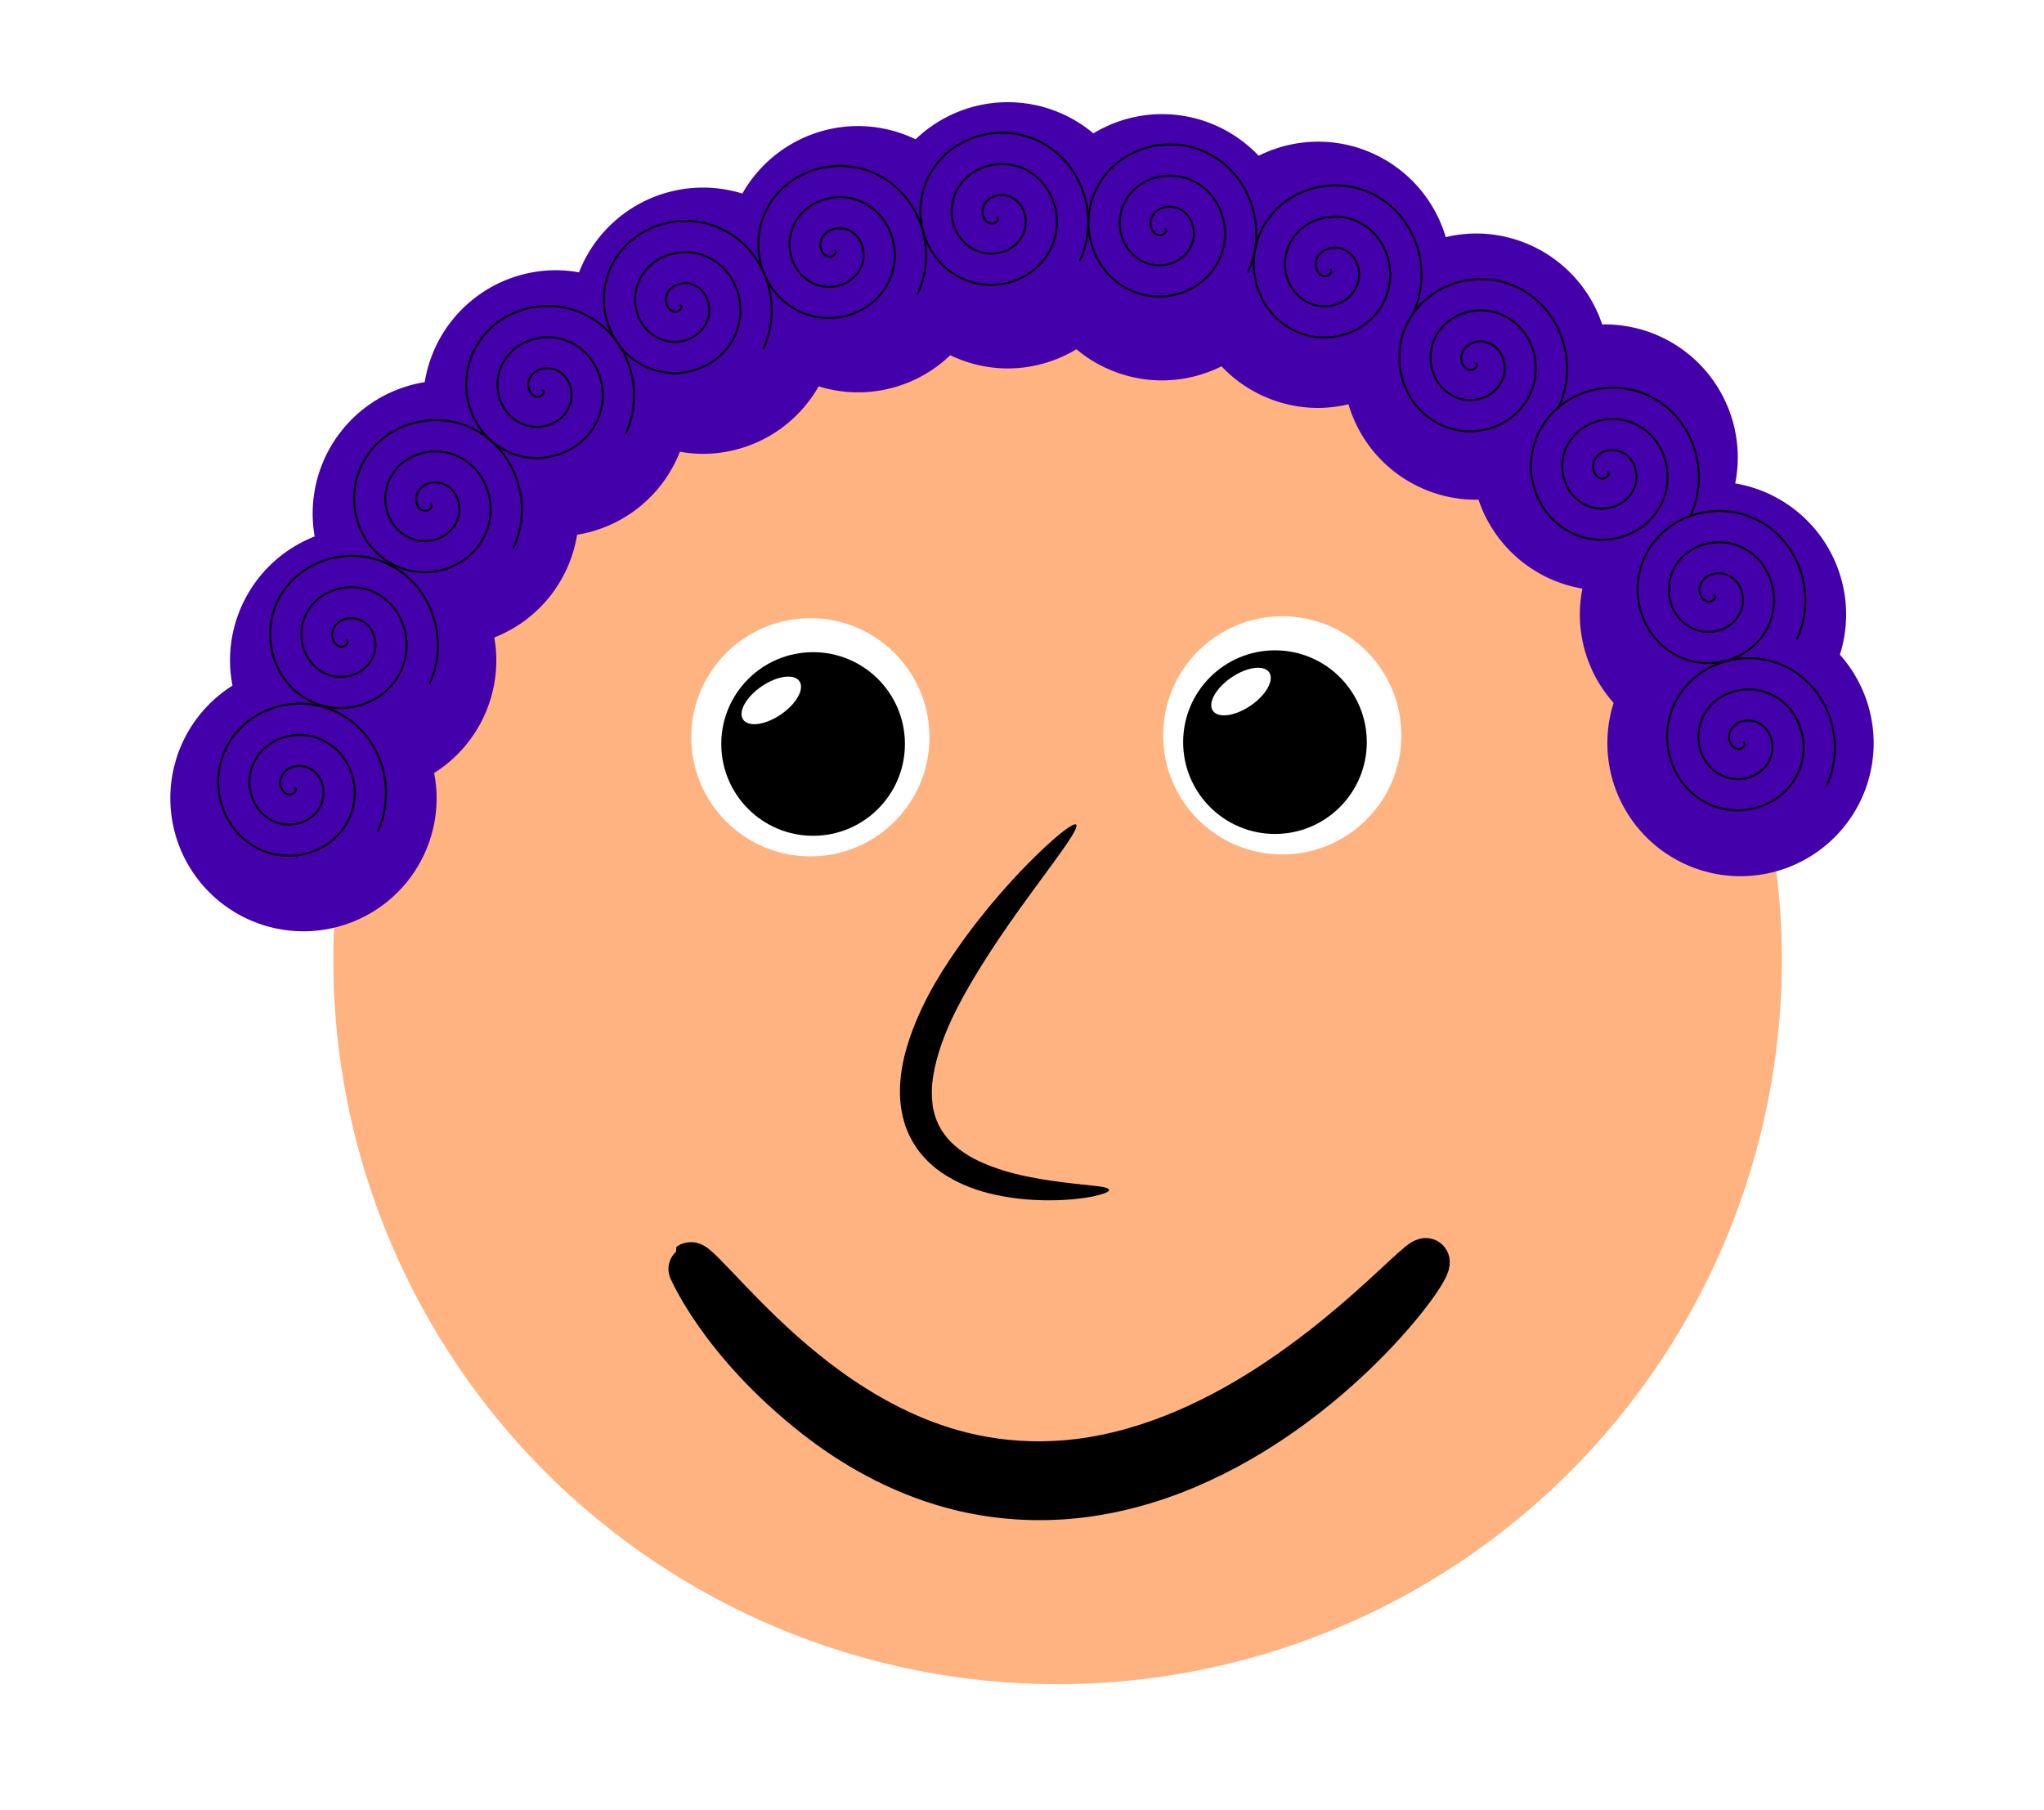 <?xml version="1.0" encoding="UTF-8" standalone="no"?>
<!-- Created with Inkscape (http://www.inkscape.org/) -->

<svg
   xmlns:osb="http://www.openswatchbook.org/uri/2009/osb"
   xmlns:dc="http://purl.org/dc/elements/1.1/"
   xmlns:cc="http://creativecommons.org/ns#"
   xmlns:rdf="http://www.w3.org/1999/02/22-rdf-syntax-ns#"
   xmlns:svg="http://www.w3.org/2000/svg"
   xmlns="http://www.w3.org/2000/svg"
   xmlns:sodipodi="http://sodipodi.sourceforge.net/DTD/sodipodi-0.dtd"
   xmlns:inkscape="http://www.inkscape.org/namespaces/inkscape"
   width="179.493mm"
   height="158.935mm"
   viewBox="0 0 636 563.157"
   id="svg2"
   version="1.1"
   inkscape:version="0.91 r13725"
   sodipodi:docname="bobHead.svg">
  <defs
     id="defs4">
    <linearGradient
       id="linearGradient5473"
       osb:paint="solid">
      <stop
         style="stop-color:#000000;stop-opacity:1;"
         offset="0"
         id="stop5475" />
    </linearGradient>
    <inkscape:path-effect
       effect="skeletal"
       id="path-effect5061"
       is_visible="true"
       pattern="m -195.429,-123.286 c 0,-2.76 2.24,-5 5,-5 2.76,0 5,2.24 5,5 0,2.76 -2.24,5 -5,5 -2.76,0 -5,-2.24 -5,-5 z"
       copytype="single_stretched"
       prop_scale="1"
       scale_y_rel="false"
       spacing="0"
       normal_offset="0"
       tang_offset="0"
       prop_units="false"
       vertical_pattern="false"
       fuse_tolerance="0" />
    <inkscape:path-effect
       effect="skeletal"
       id="path-effect5055"
       is_visible="true"
       pattern="m 2565.714,-1172.143 c 0,-2.76 2.24,-5 5,-5 2.76,0 5,2.24 5,5 0,2.76 -2.24,5 -5,5 -2.76,0 -5,-2.24 -5,-5 z"
       copytype="single_stretched"
       prop_scale="1"
       scale_y_rel="false"
       spacing="0"
       normal_offset="0"
       tang_offset="0"
       prop_units="false"
       vertical_pattern="false"
       fuse_tolerance="0" />
    <inkscape:path-effect
       effect="skeletal"
       id="path-effect6610"
       is_visible="true"
       pattern="m 1441.314,94.098 c 0,-2.76 2.24,-5 5,-5 2.76,0 5,2.24 5,5 0,2.76 -2.24,5 -5,5 -2.76,0 -5,-2.24 -5,-5 z"
       copytype="single_stretched"
       prop_scale="1"
       scale_y_rel="false"
       spacing="0"
       normal_offset="0"
       tang_offset="0"
       prop_units="false"
       vertical_pattern="false"
       fuse_tolerance="0" />
    <inkscape:path-effect
       effect="skeletal"
       id="path-effect6064"
       is_visible="true"
       pattern="M 2,3 C 2,0.24 4.24,-2 7,-2 9.76,-2 12,0.24 12,3 12,5.76 9.76,8 7,8 4.24,8 2,5.76 2,3 Z"
       copytype="single_stretched"
       prop_scale="1"
       scale_y_rel="false"
       spacing="0"
       normal_offset="0"
       tang_offset="0"
       prop_units="false"
       vertical_pattern="false"
       fuse_tolerance="0" />
    <inkscape:path-effect
       effect="skeletal"
       id="path-effect6024"
       is_visible="true"
       pattern="M 0,5 C 0,2.24 2.24,0 5,0 7.76,0 10,2.24 10,5 10,7.76 7.76,10 5,10 2.24,10 0,7.76 0,5 Z"
       copytype="single_stretched"
       prop_scale="1"
       scale_y_rel="false"
       spacing="0"
       normal_offset="0"
       tang_offset="0"
       prop_units="false"
       vertical_pattern="false"
       fuse_tolerance="0" />
    <inkscape:path-effect
       effect="skeletal"
       id="path-effect6008"
       is_visible="true"
       pattern="M 0,5 C 0,2.24 2.24,0 5,0 7.76,0 10,2.24 10,5 10,7.76 7.76,10 5,10 2.24,10 0,7.76 0,5 Z"
       copytype="single_stretched"
       prop_scale="1"
       scale_y_rel="false"
       spacing="0"
       normal_offset="0"
       tang_offset="0"
       prop_units="false"
       vertical_pattern="false"
       fuse_tolerance="0" />
    <inkscape:path-effect
       effect="skeletal"
       id="path-effect6004"
       is_visible="true"
       pattern="M 0,5 C 0,2.24 2.24,0 5,0 7.76,0 10,2.24 10,5 10,7.76 7.76,10 5,10 2.24,10 0,7.76 0,5 Z"
       copytype="single_stretched"
       prop_scale="1"
       scale_y_rel="false"
       spacing="0"
       normal_offset="0"
       tang_offset="0"
       prop_units="false"
       vertical_pattern="false"
       fuse_tolerance="0" />
    <linearGradient
       id="linearGradient4239"
       osb:paint="gradient">
      <stop
         style="stop-color:#000000;stop-opacity:1;"
         offset="0"
         id="stop4241" />
      <stop
         style="stop-color:#000000;stop-opacity:0;"
         offset="1"
         id="stop4243" />
    </linearGradient>
    <inkscape:path-effect
       effect="skeletal"
       id="path-effect3403"
       is_visible="true"
       pattern="m -226.401,19.098 c 0,-2.76 2.24,-5 5,-5 2.76,0 5,2.24 5,5 0,2.76 -2.24,5 -5,5 -2.76,0 -5,-2.24 -5,-5 z"
       copytype="single_stretched"
       prop_scale="1"
       scale_y_rel="false"
       spacing="0"
       normal_offset="0"
       tang_offset="0"
       prop_units="false"
       vertical_pattern="false"
       fuse_tolerance="0" />
    <inkscape:path-effect
       effect="skeletal"
       id="path-effect3399"
       is_visible="true"
       pattern="M 0,5 C 0,2.24 2.24,0 5,0 7.76,0 10,2.24 10,5 10,7.76 7.76,10 5,10 2.24,10 0,7.76 0,5 Z"
       copytype="single_stretched"
       prop_scale="1"
       scale_y_rel="false"
       spacing="0"
       normal_offset="0"
       tang_offset="0"
       prop_units="false"
       vertical_pattern="false"
       fuse_tolerance="0" />
    <inkscape:path-effect
       effect="skeletal"
       id="path-effect3395"
       is_visible="true"
       pattern="M 0,5 C 0,2.24 2.24,0 5,0 7.76,0 10,2.24 10,5 10,7.76 7.76,10 5,10 2.24,10 0,7.76 0,5 Z"
       copytype="single_stretched"
       prop_scale="1"
       scale_y_rel="false"
       spacing="0"
       normal_offset="0"
       tang_offset="0"
       prop_units="false"
       vertical_pattern="false"
       fuse_tolerance="0" />
    <inkscape:path-effect
       effect="skeletal"
       id="path-effect3391"
       is_visible="true"
       pattern="M 0,5 C 0,2.24 2.24,0 5,0 7.76,0 10,2.24 10,5 10,7.76 7.76,10 5,10 2.24,10 0,7.76 0,5 Z"
       copytype="single_stretched"
       prop_scale="1"
       scale_y_rel="false"
       spacing="0"
       normal_offset="0"
       tang_offset="0"
       prop_units="false"
       vertical_pattern="false"
       fuse_tolerance="0" />
    <inkscape:path-effect
       effect="spiro"
       id="path-effect3389"
       is_visible="true" />
    <inkscape:path-effect
       effect="skeletal"
       id="path-effect3385"
       is_visible="true"
       pattern="M 0,5 C 0,2.24 2.24,0 5,0 7.76,0 10,2.24 10,5 10,7.76 7.76,10 5,10 2.24,10 0,7.76 0,5 Z"
       copytype="single_stretched"
       prop_scale="1"
       scale_y_rel="false"
       spacing="0"
       normal_offset="0"
       tang_offset="0"
       prop_units="false"
       vertical_pattern="false"
       fuse_tolerance="0" />
    <inkscape:path-effect
       effect="spiro"
       id="path-effect3383"
       is_visible="true" />
    <inkscape:path-effect
       effect="skeletal"
       id="path-effect3379"
       is_visible="true"
       pattern="M 0,5 C 0,2.24 2.24,0 5,0 7.76,0 10,2.24 10,5 10,7.76 7.76,10 5,10 2.24,10 0,7.76 0,5 Z"
       copytype="single_stretched"
       prop_scale="1"
       scale_y_rel="false"
       spacing="0"
       normal_offset="0"
       tang_offset="0"
       prop_units="false"
       vertical_pattern="false"
       fuse_tolerance="0" />
    <inkscape:path-effect
       effect="spiro"
       id="path-effect3377"
       is_visible="true" />
    <inkscape:path-effect
       effect="skeletal"
       id="path-effect3373"
       is_visible="true"
       pattern="M 0,5 C 0,2.24 2.24,0 5,0 7.76,0 10,2.24 10,5 10,7.76 7.76,10 5,10 2.24,10 0,7.76 0,5 Z"
       copytype="single_stretched"
       prop_scale="1"
       scale_y_rel="false"
       spacing="0"
       normal_offset="0"
       tang_offset="0"
       prop_units="false"
       vertical_pattern="false"
       fuse_tolerance="0" />
    <inkscape:path-effect
       effect="spiro"
       id="path-effect3371"
       is_visible="true" />
    <filter
       style="color-interpolation-filters:sRGB"
       inkscape:label="Colorize"
       id="filter6460">
      <feComposite
         in2="SourceGraphic"
         operator="arithmetic"
         k1="0"
         k2="1"
         result="composite1"
         id="feComposite6462"
         k3="0"
         k4="0" />
      <feColorMatrix
         in="composite1"
         values="1"
         type="saturate"
         result="colormatrix1"
         id="feColorMatrix6464" />
      <feFlood
         flood-opacity="1"
         flood-color="rgb(40,188,34)"
         result="flood1"
         id="feFlood6466" />
      <feBlend
         in="flood1"
         in2="colormatrix1"
         mode="multiply"
         result="blend1"
         id="feBlend6468" />
      <feBlend
         in2="blend1"
         mode="screen"
         result="blend2"
         id="feBlend6470" />
      <feColorMatrix
         in="blend2"
         values="1"
         type="saturate"
         result="colormatrix2"
         id="feColorMatrix6472" />
      <feComposite
         in="colormatrix2"
         in2="SourceGraphic"
         operator="in"
         result="fbSourceGraphic"
         id="feComposite6474" />
      <feColorMatrix
         result="fbSourceGraphicAlpha"
         in="fbSourceGraphic"
         values="0 0 0 -1 0 0 0 0 -1 0 0 0 0 -1 0 0 0 0 1 0"
         id="feColorMatrix6508" />
      <feComposite
         id="feComposite6510"
         in2="fbSourceGraphic"
         operator="arithmetic"
         k1="0"
         k2="1"
         result="composite1"
         in="fbSourceGraphic"
         k3="0"
         k4="0" />
      <feColorMatrix
         id="feColorMatrix6512"
         in="composite1"
         values="1"
         type="saturate"
         result="colormatrix1" />
      <feFlood
         id="feFlood6514"
         flood-opacity="1"
         flood-color="rgb(40,188,34)"
         result="flood1" />
      <feBlend
         id="feBlend6516"
         in2="colormatrix1"
         in="flood1"
         mode="multiply"
         result="blend1" />
      <feBlend
         id="feBlend6518"
         in2="blend1"
         mode="screen"
         result="blend2" />
      <feColorMatrix
         id="feColorMatrix6520"
         in="blend2"
         values="1"
         type="saturate"
         result="colormatrix2" />
      <feComposite
         id="feComposite6522"
         in2="fbSourceGraphic"
         in="colormatrix2"
         operator="in"
         result="composite2" />
    </filter>
    <filter
       style="color-interpolation-filters:sRGB"
       inkscape:label="Colorize"
       id="filter6476">
      <feComposite
         in2="SourceGraphic"
         operator="arithmetic"
         k1="0"
         k2="1"
         result="composite1"
         id="feComposite6478"
         k3="0"
         k4="0" />
      <feColorMatrix
         in="composite1"
         values="1"
         type="saturate"
         result="colormatrix1"
         id="feColorMatrix6480" />
      <feFlood
         flood-opacity="1"
         flood-color="rgb(40,188,34)"
         result="flood1"
         id="feFlood6482" />
      <feBlend
         in="flood1"
         in2="colormatrix1"
         mode="multiply"
         result="blend1"
         id="feBlend6484" />
      <feBlend
         in2="blend1"
         mode="screen"
         result="blend2"
         id="feBlend6486" />
      <feColorMatrix
         in="blend2"
         values="1"
         type="saturate"
         result="colormatrix2"
         id="feColorMatrix6488" />
      <feComposite
         in="colormatrix2"
         in2="SourceGraphic"
         operator="in"
         result="fbSourceGraphic"
         id="feComposite6490" />
      <feColorMatrix
         result="fbSourceGraphicAlpha"
         in="fbSourceGraphic"
         values="0 0 0 -1 0 0 0 0 -1 0 0 0 0 -1 0 0 0 0 1 0"
         id="feColorMatrix6524" />
      <feComposite
         id="feComposite6526"
         in2="fbSourceGraphic"
         operator="arithmetic"
         k1="0"
         k2="1"
         result="composite1"
         in="fbSourceGraphic"
         k3="0"
         k4="0" />
      <feColorMatrix
         id="feColorMatrix6528"
         in="composite1"
         values="1"
         type="saturate"
         result="colormatrix1" />
      <feFlood
         id="feFlood6530"
         flood-opacity="1"
         flood-color="rgb(40,188,34)"
         result="flood1" />
      <feBlend
         id="feBlend6532"
         in2="colormatrix1"
         in="flood1"
         mode="multiply"
         result="blend1" />
      <feBlend
         id="feBlend6534"
         in2="blend1"
         mode="screen"
         result="blend2" />
      <feColorMatrix
         id="feColorMatrix6536"
         in="blend2"
         values="1"
         type="saturate"
         result="colormatrix2" />
      <feComposite
         id="feComposite6538"
         in2="fbSourceGraphic"
         in="colormatrix2"
         operator="in"
         result="composite2" />
    </filter>
    <filter
       style="color-interpolation-filters:sRGB"
       inkscape:label="Colorize"
       id="filter6492">
      <feComposite
         in2="SourceGraphic"
         operator="arithmetic"
         k1="0"
         k2="1"
         result="composite1"
         id="feComposite6494"
         k3="0"
         k4="0" />
      <feColorMatrix
         in="composite1"
         values="1"
         type="saturate"
         result="colormatrix1"
         id="feColorMatrix6496" />
      <feFlood
         flood-opacity="1"
         flood-color="rgb(40,188,34)"
         result="flood1"
         id="feFlood6498" />
      <feBlend
         in="flood1"
         in2="colormatrix1"
         mode="multiply"
         result="blend1"
         id="feBlend6500" />
      <feBlend
         in2="blend1"
         mode="screen"
         result="blend2"
         id="feBlend6502" />
      <feColorMatrix
         in="blend2"
         values="1"
         type="saturate"
         result="colormatrix2"
         id="feColorMatrix6504" />
      <feComposite
         in="colormatrix2"
         in2="SourceGraphic"
         operator="in"
         result="fbSourceGraphic"
         id="feComposite6506" />
      <feColorMatrix
         result="fbSourceGraphicAlpha"
         in="fbSourceGraphic"
         values="0 0 0 -1 0 0 0 0 -1 0 0 0 0 -1 0 0 0 0 1 0"
         id="feColorMatrix6540" />
      <feComposite
         id="feComposite6542"
         in2="fbSourceGraphic"
         operator="arithmetic"
         k1="0"
         k2="1"
         result="composite1"
         in="fbSourceGraphic"
         k3="0"
         k4="0" />
      <feColorMatrix
         id="feColorMatrix6544"
         in="composite1"
         values="1"
         type="saturate"
         result="colormatrix1" />
      <feFlood
         id="feFlood6546"
         flood-opacity="1"
         flood-color="rgb(40,188,34)"
         result="flood1" />
      <feBlend
         id="feBlend6548"
         in2="colormatrix1"
         in="flood1"
         mode="multiply"
         result="blend1" />
      <feBlend
         id="feBlend6550"
         in2="blend1"
         mode="screen"
         result="blend2" />
      <feColorMatrix
         id="feColorMatrix6552"
         in="blend2"
         values="1"
         type="saturate"
         result="colormatrix2" />
      <feComposite
         id="feComposite6554"
         in2="fbSourceGraphic"
         in="colormatrix2"
         operator="in"
         result="composite2" />
    </filter>
    <filter
       style="color-interpolation-filters:sRGB"
       inkscape:label="Colorize"
       id="filter6572">
      <feComposite
         in2="SourceGraphic"
         operator="arithmetic"
         k1="0"
         k2="1"
         result="composite1"
         id="feComposite6574"
         k3="0"
         k4="0" />
      <feColorMatrix
         in="composite1"
         values="1"
         type="saturate"
         result="colormatrix1"
         id="feColorMatrix6576" />
      <feFlood
         flood-opacity="1"
         flood-color="rgb(200,26,32)"
         result="flood1"
         id="feFlood6578" />
      <feBlend
         in="flood1"
         in2="colormatrix1"
         mode="multiply"
         result="blend1"
         id="feBlend6580" />
      <feBlend
         in2="blend1"
         mode="screen"
         result="blend2"
         id="feBlend6582" />
      <feColorMatrix
         in="blend2"
         values="1"
         type="saturate"
         result="colormatrix2"
         id="feColorMatrix6584" />
      <feComposite
         in="colormatrix2"
         in2="SourceGraphic"
         operator="in"
         result="composite2"
         id="feComposite6586" />
    </filter>
    <pattern
       patternUnits="userSpaceOnUse"
       width="1431.429"
       height="637.143"
       patternTransform="translate(-2017.143,772.362)"
       id="pattern4332">
      <ellipse
         ry="318.571"
         rx="715.714"
         cy="318.571"
         cx="715.714"
         id="path4269"
         style="opacity:1;fill:#ff0000;fill-opacity:1;stroke:none;stroke-opacity:1" />
    </pattern>
    <inkscape:path-effect
       effect="skeletal"
       id="path-effect5061-9"
       is_visible="true"
       pattern="m -297.144,32.306 c 0,-2.76 2.24,-5 5,-5 2.76,0 5,2.24 5,5 0,2.76 -2.24,5 -5,5 -2.76,0 -5,-2.24 -5,-5 z"
       copytype="single_stretched"
       prop_scale="1"
       scale_y_rel="false"
       spacing="0"
       normal_offset="0"
       tang_offset="0"
       prop_units="false"
       vertical_pattern="false"
       fuse_tolerance="0" />
    <inkscape:path-effect
       effect="skeletal"
       id="path-effect5061-3"
       is_visible="true"
       pattern="m -251.429,113.735 c 0,-2.76 2.24,-5 5,-5 2.76,0 5,2.24 5,5 0,2.76 -2.24,5 -5,5 -2.76,0 -5,-2.24 -5,-5 z"
       copytype="single_stretched"
       prop_scale="1"
       scale_y_rel="false"
       spacing="0"
       normal_offset="0"
       tang_offset="0"
       prop_units="false"
       vertical_pattern="false"
       fuse_tolerance="0" />
    <inkscape:path-effect
       effect="skeletal"
       id="path-effect5061-2"
       is_visible="true"
       pattern="m -262.858,341.449 c 0,-2.76 2.24,-5 5,-5 2.76,0 5,2.24 5,5 0,2.76 -2.24,5 -5,5 -2.76,0 -5,-2.24 -5,-5 z"
       copytype="single_stretched"
       prop_scale="1"
       scale_y_rel="false"
       spacing="0"
       normal_offset="0"
       tang_offset="0"
       prop_units="false"
       vertical_pattern="false"
       fuse_tolerance="0" />
    <inkscape:path-effect
       effect="skeletal"
       id="path-effect5061-29"
       is_visible="true"
       pattern="m -188.346,-43.792 c 0,-2.76 2.24,-5 5,-5 2.76,0 5,2.24 5,5 0,2.76 -2.24,5 -5,5 -2.76,0 -5,-2.24 -5,-5 z"
       copytype="single_stretched"
       prop_scale="1"
       scale_y_rel="false"
       spacing="0"
       normal_offset="0"
       tang_offset="0"
       prop_units="false"
       vertical_pattern="false"
       fuse_tolerance="0" />
    <pattern
       patternUnits="userSpaceOnUse"
       width="1431.429"
       height="637.143"
       patternTransform="translate(-2017.143,772.362)"
       id="pattern4332-1">
      <ellipse
         ry="318.571"
         rx="715.714"
         cy="318.571"
         cx="715.714"
         id="path4269-5"
         style="opacity:1;fill:#ff0000;fill-opacity:1;stroke:none;stroke-opacity:1" />
    </pattern>
    <filter
       style="color-interpolation-filters:sRGB"
       inkscape:label="Drop Shadow"
       id="filter5247">
      <feFlood
         flood-opacity="0.498"
         flood-color="rgb(0,0,0)"
         result="flood"
         id="feFlood5249" />
      <feComposite
         in="flood"
         in2="SourceGraphic"
         operator="in"
         result="composite1"
         id="feComposite5251" />
      <feGaussianBlur
         in="composite1"
         stdDeviation="3"
         result="blur"
         id="feGaussianBlur5253" />
      <feOffset
         dx="0"
         dy="10"
         result="offset"
         id="feOffset5255" />
      <feComposite
         in="SourceGraphic"
         in2="offset"
         operator="over"
         result="composite2"
         id="feComposite5257" />
    </filter>
    <filter
       style="color-interpolation-filters:sRGB"
       inkscape:label="Drop Shadow"
       id="filter5247-5">
      <feFlood
         flood-opacity="0.498"
         flood-color="rgb(0,0,0)"
         result="flood"
         id="feFlood5249-0" />
      <feComposite
         in="flood"
         in2="SourceGraphic"
         operator="in"
         result="composite1"
         id="feComposite5251-3" />
      <feGaussianBlur
         in="composite1"
         stdDeviation="3"
         result="blur"
         id="feGaussianBlur5253-6" />
      <feOffset
         dx="0"
         dy="10"
         result="offset"
         id="feOffset5255-4" />
      <feComposite
         in="SourceGraphic"
         in2="offset"
         operator="over"
         result="composite2"
         id="feComposite5257-9" />
    </filter>
    <filter
       style="color-interpolation-filters:sRGB"
       inkscape:label="Drop Shadow"
       id="filter5247-4">
      <feFlood
         flood-opacity="0.498"
         flood-color="rgb(0,0,0)"
         result="flood"
         id="feFlood5249-8" />
      <feComposite
         in="flood"
         in2="SourceGraphic"
         operator="in"
         result="composite1"
         id="feComposite5251-9" />
      <feGaussianBlur
         in="composite1"
         stdDeviation="3"
         result="blur"
         id="feGaussianBlur5253-9" />
      <feOffset
         dx="0"
         dy="10"
         result="offset"
         id="feOffset5255-7" />
      <feComposite
         in="SourceGraphic"
         in2="offset"
         operator="over"
         result="composite2"
         id="feComposite5257-0" />
    </filter>
    <filter
       style="color-interpolation-filters:sRGB"
       inkscape:label="Drop Shadow"
       id="filter6325">
      <feFlood
         flood-opacity="0.498"
         flood-color="rgb(0,0,0)"
         result="flood"
         id="feFlood6327" />
      <feComposite
         in="flood"
         in2="SourceGraphic"
         operator="in"
         result="composite1"
         id="feComposite6329" />
      <feGaussianBlur
         in="composite1"
         stdDeviation="3"
         result="blur"
         id="feGaussianBlur6331" />
      <feOffset
         dx="0"
         dy="15"
         result="offset"
         id="feOffset6333" />
      <feComposite
         in="SourceGraphic"
         in2="offset"
         operator="over"
         result="fbSourceGraphic"
         id="feComposite6335" />
      <feColorMatrix
         result="fbSourceGraphicAlpha"
         in="fbSourceGraphic"
         values="0 0 0 -1 0 0 0 0 -1 0 0 0 0 -1 0 0 0 0 1 0"
         id="feColorMatrix6337" />
      <feFlood
         id="feFlood6339"
         flood-opacity="0.498"
         flood-color="rgb(0,0,0)"
         result="flood"
         in="fbSourceGraphic" />
      <feComposite
         id="feComposite6341"
         in2="fbSourceGraphic"
         in="flood"
         operator="in"
         result="composite1" />
      <feGaussianBlur
         id="feGaussianBlur6343"
         in="composite1"
         stdDeviation="3"
         result="blur" />
      <feOffset
         id="feOffset6345"
         dx="0"
         dy="15"
         result="offset" />
      <feComposite
         id="feComposite6347"
         in2="offset"
         in="fbSourceGraphic"
         operator="over"
         result="composite2" />
    </filter>
    <filter
       style="color-interpolation-filters:sRGB"
       inkscape:label="Drop Shadow"
       id="filter4441">
      <feFlood
         flood-opacity="0.498"
         flood-color="rgb(0,0,0)"
         result="flood"
         id="feFlood4443" />
      <feComposite
         in="flood"
         in2="SourceGraphic"
         operator="in"
         result="composite1"
         id="feComposite4445" />
      <feGaussianBlur
         in="composite1"
         stdDeviation="3"
         result="blur"
         id="feGaussianBlur4447" />
      <feOffset
         dx="0"
         dy="6"
         result="offset"
         id="feOffset4449" />
      <feComposite
         in="SourceGraphic"
         in2="offset"
         operator="over"
         result="composite2"
         id="feComposite4451" />
    </filter>
    <filter
       style="color-interpolation-filters:sRGB"
       inkscape:label="Drop Shadow"
       id="filter4453">
      <feFlood
         flood-opacity="0.498"
         flood-color="rgb(0,0,0)"
         result="flood"
         id="feFlood4455" />
      <feComposite
         in="flood"
         in2="SourceGraphic"
         operator="in"
         result="composite1"
         id="feComposite4457" />
      <feGaussianBlur
         in="composite1"
         stdDeviation="3"
         result="blur"
         id="feGaussianBlur4459" />
      <feOffset
         dx="0"
         dy="6"
         result="offset"
         id="feOffset4461" />
      <feComposite
         in="SourceGraphic"
         in2="offset"
         operator="over"
         result="composite2"
         id="feComposite4463" />
    </filter>
    <filter
       style="color-interpolation-filters:sRGB"
       inkscape:label="Drop Shadow"
       id="filter4465">
      <feFlood
         flood-opacity="0.498"
         flood-color="rgb(0,0,0)"
         result="flood"
         id="feFlood4467" />
      <feComposite
         in="flood"
         in2="SourceGraphic"
         operator="in"
         result="composite1"
         id="feComposite4469" />
      <feGaussianBlur
         in="composite1"
         stdDeviation="3"
         result="blur"
         id="feGaussianBlur4471" />
      <feOffset
         dx="0"
         dy="6"
         result="offset"
         id="feOffset4473" />
      <feComposite
         in="SourceGraphic"
         in2="offset"
         operator="over"
         result="composite2"
         id="feComposite4475" />
    </filter>
    <filter
       style="color-interpolation-filters:sRGB"
       inkscape:label="Drop Shadow"
       id="filter4477">
      <feFlood
         flood-opacity="0.498"
         flood-color="rgb(0,0,0)"
         result="flood"
         id="feFlood4479" />
      <feComposite
         in="flood"
         in2="SourceGraphic"
         operator="in"
         result="composite1"
         id="feComposite4481" />
      <feGaussianBlur
         in="composite1"
         stdDeviation="3"
         result="blur"
         id="feGaussianBlur4483" />
      <feOffset
         dx="0"
         dy="6"
         result="offset"
         id="feOffset4485" />
      <feComposite
         in="SourceGraphic"
         in2="offset"
         operator="over"
         result="composite2"
         id="feComposite4487" />
    </filter>
    <filter
       style="color-interpolation-filters:sRGB"
       inkscape:label="Colorize"
       id="filter6492-5">
      <feComposite
         in2="SourceGraphic"
         operator="arithmetic"
         k1="0"
         k2="1"
         result="composite1"
         id="feComposite6494-3"
         k3="0"
         k4="0" />
      <feColorMatrix
         in="composite1"
         values="1"
         type="saturate"
         result="colormatrix1"
         id="feColorMatrix6496-6" />
      <feFlood
         flood-opacity="1"
         flood-color="rgb(40,188,34)"
         result="flood1"
         id="feFlood6498-5" />
      <feBlend
         in="flood1"
         in2="colormatrix1"
         mode="multiply"
         result="blend1"
         id="feBlend6500-9" />
      <feBlend
         in2="blend1"
         mode="screen"
         result="blend2"
         id="feBlend6502-4" />
      <feColorMatrix
         in="blend2"
         values="1"
         type="saturate"
         result="colormatrix2"
         id="feColorMatrix6504-0" />
      <feComposite
         in="colormatrix2"
         in2="SourceGraphic"
         operator="in"
         result="fbSourceGraphic"
         id="feComposite6506-3" />
      <feColorMatrix
         result="fbSourceGraphicAlpha"
         in="fbSourceGraphic"
         values="0 0 0 -1 0 0 0 0 -1 0 0 0 0 -1 0 0 0 0 1 0"
         id="feColorMatrix6540-2" />
      <feComposite
         id="feComposite6542-9"
         in2="fbSourceGraphic"
         operator="arithmetic"
         k1="0"
         k2="1"
         result="composite1"
         in="fbSourceGraphic"
         k3="0"
         k4="0" />
      <feColorMatrix
         id="feColorMatrix6544-6"
         in="composite1"
         values="1"
         type="saturate"
         result="colormatrix1" />
      <feFlood
         id="feFlood6546-8"
         flood-opacity="1"
         flood-color="rgb(40,188,34)"
         result="flood1" />
      <feBlend
         id="feBlend6548-8"
         in2="colormatrix1"
         in="flood1"
         mode="multiply"
         result="blend1" />
      <feBlend
         id="feBlend6550-0"
         in2="blend1"
         mode="screen"
         result="blend2" />
      <feColorMatrix
         id="feColorMatrix6552-3"
         in="blend2"
         values="1"
         type="saturate"
         result="colormatrix2" />
      <feComposite
         id="feComposite6554-3"
         in2="fbSourceGraphic"
         in="colormatrix2"
         operator="in"
         result="composite2" />
    </filter>
    <filter
       style="color-interpolation-filters:sRGB"
       inkscape:label="Drop Shadow"
       id="filter6148">
      <feFlood
         flood-opacity="0.498"
         flood-color="rgb(0,0,0)"
         result="flood"
         id="feFlood6150" />
      <feComposite
         in="flood"
         in2="SourceGraphic"
         operator="in"
         result="composite1"
         id="feComposite6152" />
      <feGaussianBlur
         in="composite1"
         stdDeviation="3"
         result="blur"
         id="feGaussianBlur6154" />
      <feOffset
         dx="0"
         dy="6"
         result="offset"
         id="feOffset6156" />
      <feComposite
         in="SourceGraphic"
         in2="offset"
         operator="over"
         result="composite2"
         id="feComposite6158" />
    </filter>
    <filter
       style="color-interpolation-filters:sRGB"
       inkscape:label="Drop Shadow"
       id="filter6160">
      <feFlood
         flood-opacity="0.498"
         flood-color="rgb(0,0,0)"
         result="flood"
         id="feFlood6162" />
      <feComposite
         in="flood"
         in2="SourceGraphic"
         operator="in"
         result="composite1"
         id="feComposite6164" />
      <feGaussianBlur
         in="composite1"
         stdDeviation="3"
         result="blur"
         id="feGaussianBlur6166" />
      <feOffset
         dx="0"
         dy="6"
         result="offset"
         id="feOffset6168" />
      <feComposite
         in="SourceGraphic"
         in2="offset"
         operator="over"
         result="composite2"
         id="feComposite6170" />
    </filter>
    <filter
       style="color-interpolation-filters:sRGB"
       inkscape:label="Drop Shadow"
       id="filter3828">
      <feFlood
         flood-opacity="0.498"
         flood-color="rgb(0,0,0)"
         result="flood"
         id="feFlood3830" />
      <feComposite
         in="flood"
         in2="SourceGraphic"
         operator="in"
         result="composite1"
         id="feComposite3832" />
      <feGaussianBlur
         in="composite1"
         stdDeviation="3"
         result="blur"
         id="feGaussianBlur3834" />
      <feOffset
         dx="0"
         dy="6"
         result="offset"
         id="feOffset3836" />
      <feComposite
         in="SourceGraphic"
         in2="offset"
         operator="over"
         result="composite2"
         id="feComposite3838" />
    </filter>
  </defs>
  <sodipodi:namedview
     id="base"
     pagecolor="#ffffff"
     bordercolor="#666666"
     borderopacity="1.0"
     inkscape:pageopacity="0.0"
     inkscape:pageshadow="2"
     inkscape:zoom="0.11313708"
     inkscape:cx="162.39356"
     inkscape:cy="56.427204"
     inkscape:document-units="px"
     inkscape:current-layer="layer6"
     showgrid="false"
     inkscape:window-width="1280"
     inkscape:window-height="962"
     inkscape:window-x="-8"
     inkscape:window-y="-8"
     inkscape:window-maximized="1"
     inkscape:object-nodes="false"
     inkscape:snap-midpoints="false"
     inkscape:snap-smooth-nodes="false"
     inkscape:snap-intersection-paths="false"
     inkscape:object-paths="false"
     fit-margin-top="0"
     fit-margin-left="0"
     fit-margin-right="0"
     fit-margin-bottom="0"
     showguides="false">
    <inkscape:grid
       type="xygrid"
       id="grid5105"
       originx="185.115"
       originy="-644.401" />
  </sodipodi:namedview>
  <g
     inkscape:label="Layer 1"
     inkscape:groupmode="layer"
     id="layer1"
     style="display:none"
     transform="translate(185.115,155.197)" />
  <g
     inkscape:groupmode="layer"
     id="layer2"
     inkscape:label="head"
     style="display:inline"
     transform="translate(185.115,155.197)">
    <circle
       style="opacity:1;fill:#ffb380;fill-opacity:1;stroke:none;stroke-width:0.375;stroke-miterlimit:4;stroke-dasharray:none;stroke-opacity:1;filter:url(#filter4441)"
       id="path3348"
       cx="143.956"
       cy="137.532"
       r="225.357" />
    <circle
       style="opacity:1;fill:#ffffff;fill-opacity:1;stroke:none;stroke-width:0.375;stroke-miterlimit:4;stroke-dasharray:none;stroke-opacity:1"
       id="path3350"
       cx="67.034"
       cy="74.232"
       r="37.059" />
    <circle
       style="opacity:1;fill:#ffffff;fill-opacity:1;stroke:none;stroke-width:0.375;stroke-miterlimit:4;stroke-dasharray:none;stroke-opacity:1"
       id="path3350-0"
       cx="213.867"
       cy="73.631"
       r="37.059" />
    <path
       style="fill:#000000;fill-rule:evenodd;stroke:none;stroke-width:0.375;stroke-linecap:butt;stroke-linejoin:miter;stroke-miterlimit:4;stroke-dasharray:none;stroke-opacity:1"
       d="m 149.747,101.402 c 0.787,0.728 -2.322,5.346 -7.875,12.933 -5.102,6.97 -13.99,18.72 -21.693,31.104 -5.234,8.471 -10.942,18.39 -13.758,28.862 -0.039,0.145 -0.078,0.29 -0.116,0.435 -0.868,3.306 -1.426,6.517 -1.476,9.617 -0.042,2.691 0.242,5.262 0.965,7.58 0.642,2.111 1.641,4.086 2.896,5.803 1.271,1.758 2.878,3.313 4.615,4.658 3.943,3.084 8.849,5.071 13.36,6.512 5.427,1.706 10.895,2.67 15.346,3.32 4.995,0.728 9.768,1.171 12.613,1.507 0,0 0,0 0,0 3.433,0.311 5.337,0.766 5.377,1.367 0.04,0.602 -1.79,1.301 -5.196,2.061 0,0 0,0 0,0 -3.087,0.602 -7.64,1.136 -13.21,1.158 -4.774,0.022 -10.673,-0.337 -16.957,-1.71 -5.21,-1.116 -11.148,-3.104 -16.656,-6.838 -2.438,-1.666 -4.773,-3.745 -6.794,-6.273 -1.99,-2.508 -3.587,-5.403 -4.653,-8.573 -1.146,-3.462 -1.663,-7.083 -1.627,-10.695 0.039,-4.116 0.679,-8.156 1.729,-12.065 0.046,-0.171 0.093,-0.342 0.14,-0.512 3.411,-12.204 9.772,-22.771 15.707,-31.276 8.962,-12.926 18.554,-23.295 25.174,-29.715 6.835,-6.629 11.359,-9.935 12.089,-9.26 z"
       id="path3401"
       inkscape:original-d="M 149.7473,101.40168 C 31.817665,228.9659 160.002,215.10023 160.002,215.10023"
       inkscape:connector-curvature="0"
       inkscape:path-effect="#path-effect3403" />
    <circle
       style="opacity:1;fill:#000000;fill-opacity:1;stroke:none;stroke-width:0.375;stroke-miterlimit:4;stroke-dasharray:none;stroke-opacity:1"
       id="path3405"
       cx="67.885"
       cy="76.318"
       r="28.571" />
    <circle
       style="opacity:1;fill:#000000;fill-opacity:1;stroke:none;stroke-width:0.375;stroke-miterlimit:4;stroke-dasharray:none;stroke-opacity:1"
       id="path3405-2"
       cx="211.599"
       cy="75.746"
       r="28.571" />
    <ellipse
       style="opacity:1;fill:#ffffff;fill-opacity:1;stroke:none;stroke-width:0.375;stroke-linecap:round;stroke-linejoin:round;stroke-miterlimit:4;stroke-dasharray:none;stroke-opacity:1"
       id="path5985"
       cx="82.791"
       cy="-9.999"
       rx="5.303"
       ry="10.607"
       transform="matrix(0.563,0.826,-0.826,0.563,0,0)"
       inkscape:transform-center-x="13.888322"
       inkscape:transform-center-y="-14.888863" />
    <ellipse
       style="opacity:1;fill:#ffffff;fill-opacity:1;stroke:none;stroke-width:0.375;stroke-linecap:round;stroke-linejoin:round;stroke-miterlimit:4;stroke-dasharray:none;stroke-opacity:1"
       id="path5985-6"
       cx="162.866"
       cy="-132.373"
       rx="5.303"
       ry="10.607"
       transform="matrix(0.563,0.826,-0.826,0.563,0,0)"
       inkscape:transform-center-x="12.121831"
       inkscape:transform-center-y="-20.203051" />
  </g>
  <g
     inkscape:groupmode="layer"
     id="layer3"
     inkscape:label="mouth"
     transform="translate(185.115,155.197)"
     style="display:inline">
    <path
       style="fill:#000000;fill-rule:evenodd;stroke:#000000;stroke-width:14.532;stroke-linecap:butt;stroke-linejoin:round;stroke-miterlimit:4;stroke-dasharray:none;stroke-opacity:1"
       d="m 29.704,238.629 c 0.756,-0.557 4.784,3.935 12.065,11.522 6.897,7.186 18.155,18.644 32.282,28.57 10.855,7.626 24.381,15.032 39.734,18.876 9.223,2.329 19.132,3.371 29.316,2.867 2.508,-0.124 4.995,-0.34 7.452,-0.644 11.963,-1.468 23.316,-4.984 33.536,-9.362 10.886,-4.667 20.694,-10.42 29.149,-16.105 l 0,0 c 9.087,-6.113 16.894,-12.358 23.201,-17.739 l 0,0 c 6.786,-5.791 11.946,-10.665 15.659,-14.1 l 0,0 c 1.903,-1.761 3.434,-3.151 4.508,-4.025 l 0,0 c 0.552,-0.449 1.001,-0.775 1.338,-0.965 l 0,0 c 0.17,-0.096 0.314,-0.158 0.429,-0.184 l 0,0 c 0,0 10e-6,0 10e-6,0 0.058,-0.013 0.109,-0.018 0.153,-0.013 l 0,0 c 0.022,0.002 0.043,0.007 0.061,0.014 0.019,0.007 0.036,0.016 0.052,0.028 0.015,0.012 0.029,0.026 0.041,0.043 0.011,0.016 0.021,0.035 0.029,0.056 l 0,0 c 0.015,0.042 0.023,0.093 0.024,0.153 0,0 0,0 0,0 l 0,0 c 0.002,0.12 -0.026,0.275 -0.082,0.464 l 0,0 c -0.111,0.377 -0.336,0.888 -0.675,1.528 l 0,0 c -0.67,1.263 -1.77,2.995 -3.327,5.155 l 0,0 c -2.988,4.147 -7.618,9.82 -13.983,16.355 l 0,0 c -5.946,6.107 -13.525,13.075 -22.668,19.925 l 0,0 c -8.5,6.371 -18.573,12.787 -30.063,18.066 -10.793,4.962 -23,8.92 -36.136,10.612 -2.705,0.346 -5.443,0.59 -8.205,0.727 -11.221,0.555 -22.132,-0.693 -32.276,-3.429 C 94.453,302.44 80.193,294.041 69.111,285.372 39.079,261.877 29.626,238.688 29.704,238.629 Z"
       id="path6608"
       inkscape:original-d="M 29.704464,238.62945 C 141.3104,390.04844 258.6399,237.36949 258.6399,237.36949"
       inkscape:connector-curvature="0"
       sodipodi:nodetypes="cc"
       inkscape:path-effect="#path-effect6610" />
  </g>
  <g
     inkscape:groupmode="layer"
     id="layer6"
     inkscape:label="hair"
     style="display:inline"
     transform="translate(185.115,155.197)">
    <path
       style="opacity:1;fill:#4400aa;fill-opacity:1;stroke:none;stroke-opacity:1;filter:url(#filter3828)"
       d="m 1088.344,3.5 a 41.429,41.429 0 0 0 -28.68,11.549 41.429,41.429 0 0 0 -17.893,-4.121 41.429,41.429 0 0 0 -36.012,21.006 41.429,41.429 0 0 0 -12.273,-1.861 41.429,41.429 0 0 0 -38.553,26.377 41.429,41.429 0 0 0 -7.162,-0.664 41.429,41.429 0 0 0 -40.848,34.83 41.429,41.429 0 0 0 -34.865,40.885 41.429,41.429 0 0 0 0.623,7.137 41.429,41.429 0 0 0 -26.338,38.578 41.429,41.429 0 0 0 0.777,7.822 41.429,41.429 0 0 0 -19.35,35.035 41.429,41.429 0 0 0 41.43,41.428 41.429,41.429 0 0 0 41.428,-41.428 41.429,41.429 0 0 0 -0.777,-7.822 41.429,41.429 0 0 0 19.35,-35.035 41.429,41.429 0 0 0 -0.625,-7.137 41.429,41.429 0 0 0 25.76,-31.979 41.429,41.429 0 0 0 31.988,-25.834 41.429,41.429 0 0 0 7.162,0.662 41.429,41.429 0 0 0 36.012,-21.004 41.429,41.429 0 0 0 12.274,1.861 41.429,41.429 0 0 0 28.68,-11.549 41.429,41.429 0 0 0 17.893,4.121 41.429,41.429 0 0 0 21.365,-5.984 41.429,41.429 0 0 0 26.635,9.699 41.429,41.429 0 0 0 18.51,-4.383 41.429,41.429 0 0 0 30.061,12.953 41.429,41.429 0 0 0 9.435,-1.139 41.429,41.429 0 0 0 39.707,29.711 41.429,41.429 0 0 0 0.758,-0.027 41.429,41.429 0 0 0 32.328,27.686 41.429,41.429 0 0 0 -0.799,8.055 41.429,41.429 0 0 0 10.514,27.504 41.429,41.429 0 0 0 -1.943,12.496 41.429,41.429 0 0 0 41.43,41.43 41.429,41.429 0 0 0 41.428,-41.43 41.429,41.429 0 0 0 -10.514,-27.502 41.429,41.429 0 0 0 1.943,-12.498 41.429,41.429 0 0 0 -34.514,-40.801 41.429,41.429 0 0 0 0.799,-8.055 41.429,41.429 0 0 0 -41.43,-41.43 41.429,41.429 0 0 0 -0.756,0.027 41.429,41.429 0 0 0 -39.244,-28.312 41.429,41.429 0 0 0 -9.434,1.141 41.429,41.429 0 0 0 -39.709,-29.713 41.429,41.429 0 0 0 -18.51,4.383 A 41.429,41.429 0 0 0 1136.344,7.215 41.429,41.429 0 0 0 1114.975,13.199 41.429,41.429 0 0 0 1088.344,3.5 Z"
       transform="translate(-959.887,-132.897)"
       id="path3436"
       inkscape:connector-curvature="0" />
  </g>
  <g
     inkscape:groupmode="layer"
     id="layer4"
     inkscape:label="hairDesign"
     style="display:inline"
     transform="translate(-774.771,22.3)">
    <path
       transform="translate(959.887,132.897)"
       sodipodi:type="spiral"
       style="display:inline;fill:none;fill-rule:evenodd;stroke:#000000;stroke-width:0.604px;stroke-linecap:butt;stroke-linejoin:miter;stroke-opacity:1"
       id="path3527"
       sodipodi:cx="-93.543198"
       sodipodi:cy="89.865639"
       sodipodi:expansion="1"
       sodipodi:revolution="3"
       sodipodi:radius="29.339973"
       sodipodi:argument="-18.359598"
       sodipodi:t0="0"
       d="m -93.543,89.866 c 1.298,0.692 -0.293,2.091 -1.151,2.157 -2.325,0.179 -3.524,-2.503 -3.164,-4.459 0.643,-3.497 4.593,-5.086 7.766,-4.171 4.657,1.344 6.684,6.707 5.178,11.074 -2.008,5.822 -8.828,8.296 -14.382,6.184 -6.989,-2.657 -9.915,-10.954 -7.191,-17.69 3.299,-8.159 13.081,-11.538 20.998,-8.198 9.33,3.936 13.164,15.21 9.205,24.306 -4.571,10.502 -17.34,14.791 -27.614,10.211 -11.674,-5.204 -16.42,-19.47 -11.218,-30.922 5.836,-12.847 21.601,-18.05 34.23,-12.225 14.021,6.467 19.68,23.732 13.232,37.538" />
    <path
       transform="translate(959.887,132.897)"
       sodipodi:type="spiral"
       style="display:inline;fill:none;fill-rule:evenodd;stroke:#000000;stroke-width:0.604px;stroke-linecap:butt;stroke-linejoin:miter;stroke-opacity:1"
       id="path3527-2"
       sodipodi:cx="-77.405998"
       sodipodi:cy="43.893742"
       sodipodi:expansion="1"
       sodipodi:revolution="3"
       sodipodi:radius="29.339973"
       sodipodi:argument="-18.359598"
       sodipodi:t0="0"
       d="m -77.406,43.894 c 1.298,0.692 -0.293,2.091 -1.151,2.157 -2.325,0.179 -3.524,-2.503 -3.164,-4.459 0.643,-3.497 4.593,-5.086 7.766,-4.171 4.657,1.344 6.684,6.707 5.178,11.074 -2.008,5.822 -8.828,8.296 -14.382,6.184 -6.989,-2.657 -9.915,-10.954 -7.191,-17.69 3.299,-8.159 13.081,-11.538 20.998,-8.198 9.33,3.936 13.164,15.21 9.205,24.306 -4.571,10.502 -17.34,14.791 -27.614,10.211 -11.674,-5.204 -16.42,-19.47 -11.218,-30.922 5.836,-12.847 21.601,-18.05 34.23,-12.225 14.021,6.467 19.68,23.732 13.232,37.538" />
    <path
       transform="translate(959.887,132.897)"
       sodipodi:type="spiral"
       style="display:inline;fill:none;fill-rule:evenodd;stroke:#000000;stroke-width:0.604px;stroke-linecap:butt;stroke-linejoin:miter;stroke-opacity:1"
       id="path3527-6"
       sodipodi:cx="-51.280014"
       sodipodi:cy="1.6307801"
       sodipodi:expansion="1"
       sodipodi:revolution="3"
       sodipodi:radius="29.339973"
       sodipodi:argument="-18.359598"
       sodipodi:t0="0"
       d="m -51.28,1.631 c 1.298,0.692 -0.293,2.091 -1.151,2.157 -2.325,0.179 -3.524,-2.503 -3.164,-4.459 0.643,-3.497 4.593,-5.086 7.766,-4.171 4.657,1.344 6.684,6.707 5.178,11.074 -2.008,5.822 -8.828,8.296 -14.382,6.184 -6.989,-2.657 -9.915,-10.954 -7.191,-17.69 3.299,-8.159 13.081,-11.538 20.998,-8.198 9.33,3.936 13.164,15.21 9.205,24.306 -4.571,10.502 -17.34,14.791 -27.614,10.211 C -73.309,15.843 -78.055,1.577 -72.854,-9.875 c 5.836,-12.847 21.601,-18.05 34.23,-12.225 14.021,6.467 19.68,23.732 13.232,37.538" />
    <path
       transform="translate(959.887,132.897)"
       sodipodi:type="spiral"
       style="display:inline;fill:none;fill-rule:evenodd;stroke:#000000;stroke-width:0.604px;stroke-linecap:butt;stroke-linejoin:miter;stroke-opacity:1"
       id="path3527-60"
       sodipodi:cx="-16.384993"
       sodipodi:cy="-33.892323"
       sodipodi:expansion="1"
       sodipodi:revolution="3"
       sodipodi:radius="29.339973"
       sodipodi:argument="-18.359598"
       sodipodi:t0="0"
       d="m -16.385,-33.892 c 1.298,0.692 -0.293,2.091 -1.151,2.157 -2.325,0.179 -3.524,-2.503 -3.164,-4.459 0.643,-3.497 4.593,-5.086 7.766,-4.171 4.657,1.344 6.684,6.707 5.178,11.074 -2.008,5.822 -8.828,8.296 -14.382,6.184 -6.989,-2.657 -9.915,-10.954 -7.191,-17.69 3.299,-8.159 13.081,-11.538 20.998,-8.198 9.33,3.936 13.164,15.21 9.205,24.306 -4.571,10.502 -17.34,14.791 -27.614,10.211 -11.674,-5.204 -16.42,-19.47 -11.218,-30.922 5.836,-12.847 21.601,-18.05 34.23,-12.225 14.021,6.467 19.68,23.732 13.232,37.538" />
    <path
       transform="translate(959.887,132.897)"
       sodipodi:type="spiral"
       style="display:inline;fill:none;fill-rule:evenodd;stroke:#000000;stroke-width:0.604px;stroke-linecap:butt;stroke-linejoin:miter;stroke-opacity:1"
       id="path3527-64"
       sodipodi:cx="26.454453"
       sodipodi:cy="-60.352772"
       sodipodi:expansion="1"
       sodipodi:revolution="3"
       sodipodi:radius="29.339973"
       sodipodi:argument="-18.359598"
       sodipodi:t0="0"
       d="m 26.454,-60.353 c 1.298,0.692 -0.293,2.091 -1.151,2.157 -2.325,0.179 -3.524,-2.503 -3.164,-4.459 0.643,-3.497 4.593,-5.086 7.766,-4.171 4.657,1.344 6.684,6.707 5.178,11.074 -2.008,5.822 -8.828,8.296 -14.382,6.184 -6.989,-2.657 -9.915,-10.954 -7.191,-17.69 3.299,-8.159 13.081,-11.538 20.998,-8.198 9.33,3.936 13.164,15.21 9.205,24.306 -4.571,10.502 -17.34,14.791 -27.614,10.211 C 4.425,-46.141 -0.321,-60.407 4.881,-71.859 10.717,-84.706 26.482,-89.908 39.111,-84.084 c 14.021,6.467 19.68,23.732 13.232,37.538" />
    <path
       transform="translate(959.887,132.897)"
       sodipodi:type="spiral"
       style="display:inline;fill:none;fill-rule:evenodd;stroke:#000000;stroke-width:0.604px;stroke-linecap:butt;stroke-linejoin:miter;stroke-opacity:1"
       id="path3527-1"
       sodipodi:cx="74.495667"
       sodipodi:cy="-77.470078"
       sodipodi:expansion="1"
       sodipodi:revolution="3"
       sodipodi:radius="29.339973"
       sodipodi:argument="-18.359598"
       sodipodi:t0="0"
       d="m 74.496,-77.47 c 1.298,0.692 -0.293,2.091 -1.151,2.157 -2.325,0.179 -3.524,-2.503 -3.164,-4.459 0.643,-3.497 4.593,-5.086 7.766,-4.171 4.657,1.344 6.684,6.707 5.178,11.074 -2.008,5.822 -8.828,8.296 -14.382,6.184 -6.989,-2.657 -9.915,-10.954 -7.191,-17.69 3.299,-8.159 13.081,-11.538 20.998,-8.198 9.33,3.936 13.164,15.21 9.205,24.306 -4.571,10.502 -17.34,14.791 -27.614,10.211 -11.674,-5.204 -16.42,-19.47 -11.218,-30.922 5.836,-12.847 21.601,-18.05 34.23,-12.225 14.021,6.467 19.68,23.732 13.232,37.538" />
    <path
       transform="translate(959.887,132.897)"
       sodipodi:type="spiral"
       style="display:inline;fill:none;fill-rule:evenodd;stroke:#000000;stroke-width:0.604px;stroke-linecap:butt;stroke-linejoin:miter;stroke-opacity:1"
       id="path3527-5"
       sodipodi:cx="228.65555"
       sodipodi:cy="-71.407875"
       sodipodi:expansion="1"
       sodipodi:revolution="3"
       sodipodi:radius="29.339973"
       sodipodi:argument="-18.359598"
       sodipodi:t0="0"
       d="m 228.656,-71.408 c 1.298,0.692 -0.293,2.091 -1.151,2.157 -2.325,0.179 -3.524,-2.503 -3.164,-4.459 0.643,-3.497 4.593,-5.086 7.766,-4.171 4.657,1.344 6.684,6.707 5.178,11.074 -2.008,5.822 -8.828,8.296 -14.382,6.184 -6.989,-2.657 -9.915,-10.954 -7.191,-17.69 3.299,-8.159 13.081,-11.538 20.998,-8.198 9.33,3.936 13.164,15.21 9.205,24.306 -4.571,10.502 -17.34,14.791 -27.614,10.211 -11.674,-5.204 -16.42,-19.47 -11.218,-30.922 5.836,-12.847 21.601,-18.05 34.23,-12.225 14.021,6.467 19.68,23.732 13.232,37.538" />
    <path
       transform="translate(959.887,132.897)"
       sodipodi:type="spiral"
       style="display:inline;fill:none;fill-rule:evenodd;stroke:#000000;stroke-width:0.604px;stroke-linecap:butt;stroke-linejoin:miter;stroke-opacity:1"
       id="path3527-14"
       sodipodi:cx="314.95453"
       sodipodi:cy="-8.4494572"
       sodipodi:expansion="1"
       sodipodi:revolution="3"
       sodipodi:radius="29.339973"
       sodipodi:argument="-18.359598"
       sodipodi:t0="0"
       d="m 314.955,-8.449 c 1.298,0.692 -0.293,2.091 -1.151,2.157 -2.325,0.179 -3.524,-2.503 -3.164,-4.459 0.643,-3.497 4.593,-5.086 7.766,-4.171 4.657,1.344 6.684,6.707 5.178,11.074 -2.008,5.822 -8.828,8.296 -14.382,6.184 -6.989,-2.657 -9.915,-10.954 -7.191,-17.69 3.299,-8.159 13.081,-11.538 20.998,-8.198 9.33,3.936 13.164,15.21 9.205,24.306 -4.571,10.502 -17.34,14.791 -27.614,10.211 -11.674,-5.204 -16.42,-19.47 -11.218,-30.922 5.836,-12.847 21.601,-18.05 34.23,-12.225 14.021,6.467 19.68,23.732 13.232,37.538" />
    <path
       transform="translate(959.887,132.897)"
       sodipodi:type="spiral"
       style="display:inline;fill:none;fill-rule:evenodd;stroke:#000000;stroke-width:0.604px;stroke-linecap:butt;stroke-linejoin:miter;stroke-opacity:1"
       id="path3527-03"
       sodipodi:cx="348.09155"
       sodipodi:cy="29.901159"
       sodipodi:expansion="1"
       sodipodi:revolution="3"
       sodipodi:radius="29.339973"
       sodipodi:argument="-18.359598"
       sodipodi:t0="0"
       d="m 348.092,29.901 c 1.298,0.692 -0.293,2.091 -1.151,2.157 -2.325,0.179 -3.524,-2.503 -3.164,-4.459 0.643,-3.497 4.593,-5.086 7.766,-4.171 4.657,1.344 6.684,6.707 5.178,11.074 -2.008,5.822 -8.828,8.296 -14.382,6.184 -6.989,-2.657 -9.915,-10.954 -7.191,-17.69 3.299,-8.159 13.081,-11.538 20.998,-8.198 9.33,3.936 13.164,15.21 9.205,24.306 -4.571,10.502 -17.34,14.791 -27.614,10.211 C 326.062,44.113 321.316,29.847 326.518,18.395 332.354,5.548 348.119,0.345 360.748,6.17 374.769,12.637 380.428,29.902 373.98,43.708" />
    <path
       transform="translate(959.887,132.897)"
       sodipodi:type="spiral"
       style="display:inline;fill:none;fill-rule:evenodd;stroke:#000000;stroke-width:0.604px;stroke-linecap:butt;stroke-linejoin:miter;stroke-opacity:1"
       id="path3527-7"
       sodipodi:cx="124.9407"
       sodipodi:cy="-87.784828"
       sodipodi:expansion="1"
       sodipodi:revolution="3"
       sodipodi:radius="29.339973"
       sodipodi:argument="-18.359598"
       sodipodi:t0="0"
       d="m 124.941,-87.785 c 1.298,0.692 -0.293,2.091 -1.151,2.157 -2.325,0.179 -3.524,-2.503 -3.164,-4.459 0.643,-3.497 4.593,-5.086 7.766,-4.171 4.657,1.344 6.684,6.707 5.178,11.074 -2.008,5.822 -8.828,8.296 -14.382,6.184 -6.989,-2.657 -9.915,-10.954 -7.191,-17.69 3.299,-8.159 13.081,-11.538 20.998,-8.198 9.33,3.936 13.164,15.21 9.205,24.306 -4.571,10.502 -17.34,14.791 -27.614,10.211 -11.674,-5.204 -16.42,-19.47 -11.218,-30.922 5.836,-12.847 21.601,-18.05 34.23,-12.225 14.021,6.467 19.68,23.732 13.232,37.538" />
    <path
       transform="translate(959.887,132.897)"
       sodipodi:type="spiral"
       style="display:inline;fill:none;fill-rule:evenodd;stroke:#000000;stroke-width:0.604px;stroke-linecap:butt;stroke-linejoin:miter;stroke-opacity:1"
       id="path3527-9"
       sodipodi:cx="177.24149"
       sodipodi:cy="-84.159111"
       sodipodi:expansion="1"
       sodipodi:revolution="3"
       sodipodi:radius="29.339973"
       sodipodi:argument="-18.359598"
       sodipodi:t0="0"
       d="m 177.241,-84.159 c 1.298,0.692 -0.293,2.091 -1.151,2.157 -2.325,0.179 -3.524,-2.503 -3.164,-4.459 0.643,-3.497 4.593,-5.086 7.766,-4.171 4.657,1.344 6.684,6.707 5.178,11.074 -2.008,5.822 -8.828,8.296 -14.382,6.184 -6.989,-2.657 -9.915,-10.954 -7.191,-17.69 3.299,-8.159 13.081,-11.538 20.998,-8.198 9.33,3.936 13.164,15.21 9.205,24.306 -4.571,10.502 -17.34,14.791 -27.614,10.211 -11.674,-5.204 -16.42,-19.47 -11.218,-30.922 5.836,-12.847 21.601,-18.05 34.23,-12.225 14.021,6.467 19.68,23.732 13.232,37.538" />
    <path
       transform="translate(959.887,132.897)"
       sodipodi:type="spiral"
       style="display:inline;fill:none;fill-rule:evenodd;stroke:#000000;stroke-width:0.604px;stroke-linecap:butt;stroke-linejoin:miter;stroke-opacity:1"
       id="path3527-16"
       sodipodi:cx="273.94803"
       sodipodi:cy="-42.235783"
       sodipodi:expansion="1"
       sodipodi:revolution="3"
       sodipodi:radius="29.339973"
       sodipodi:argument="-18.359598"
       sodipodi:t0="0"
       d="m 273.948,-42.236 c 1.298,0.692 -0.293,2.091 -1.151,2.157 -2.325,0.179 -3.524,-2.503 -3.164,-4.459 0.643,-3.497 4.593,-5.086 7.766,-4.171 4.657,1.344 6.684,6.707 5.178,11.074 -2.008,5.822 -8.828,8.296 -14.382,6.184 -6.989,-2.657 -9.915,-10.954 -7.191,-17.69 3.299,-8.159 13.081,-11.538 20.998,-8.198 9.33,3.936 13.164,15.21 9.205,24.306 -4.571,10.502 -17.34,14.791 -27.614,10.211 -11.674,-5.204 -16.42,-19.47 -11.218,-30.922 5.836,-12.847 21.601,-18.05 34.23,-12.225 14.021,6.467 19.68,23.732 13.232,37.538" />
    <path
       transform="translate(959.887,132.897)"
       sodipodi:type="spiral"
       style="display:inline;fill:none;fill-rule:evenodd;stroke:#000000;stroke-width:0.604px;stroke-linecap:butt;stroke-linejoin:miter;stroke-opacity:1"
       id="path3527-03-1"
       sodipodi:cx="357.27911"
       sodipodi:cy="75.709976"
       sodipodi:expansion="1"
       sodipodi:revolution="3"
       sodipodi:radius="29.339973"
       sodipodi:argument="-18.359598"
       sodipodi:t0="0"
       d="m 357.279,75.71 c 1.298,0.692 -0.293,2.091 -1.151,2.157 -2.325,0.179 -3.524,-2.503 -3.164,-4.459 0.643,-3.497 4.593,-5.086 7.766,-4.171 4.657,1.344 6.684,6.707 5.178,11.074 -2.008,5.822 -8.828,8.296 -14.382,6.184 -6.989,-2.657 -9.915,-10.954 -7.191,-17.69 3.299,-8.159 13.081,-11.538 20.998,-8.198 9.33,3.936 13.164,15.21 9.205,24.306 -4.571,10.502 -17.34,14.791 -27.614,10.211 -11.674,-5.204 -16.42,-19.47 -11.218,-30.922 5.836,-12.847 21.601,-18.05 34.23,-12.225 14.021,6.467 19.68,23.732 13.232,37.538" />
  </g>
</svg>
